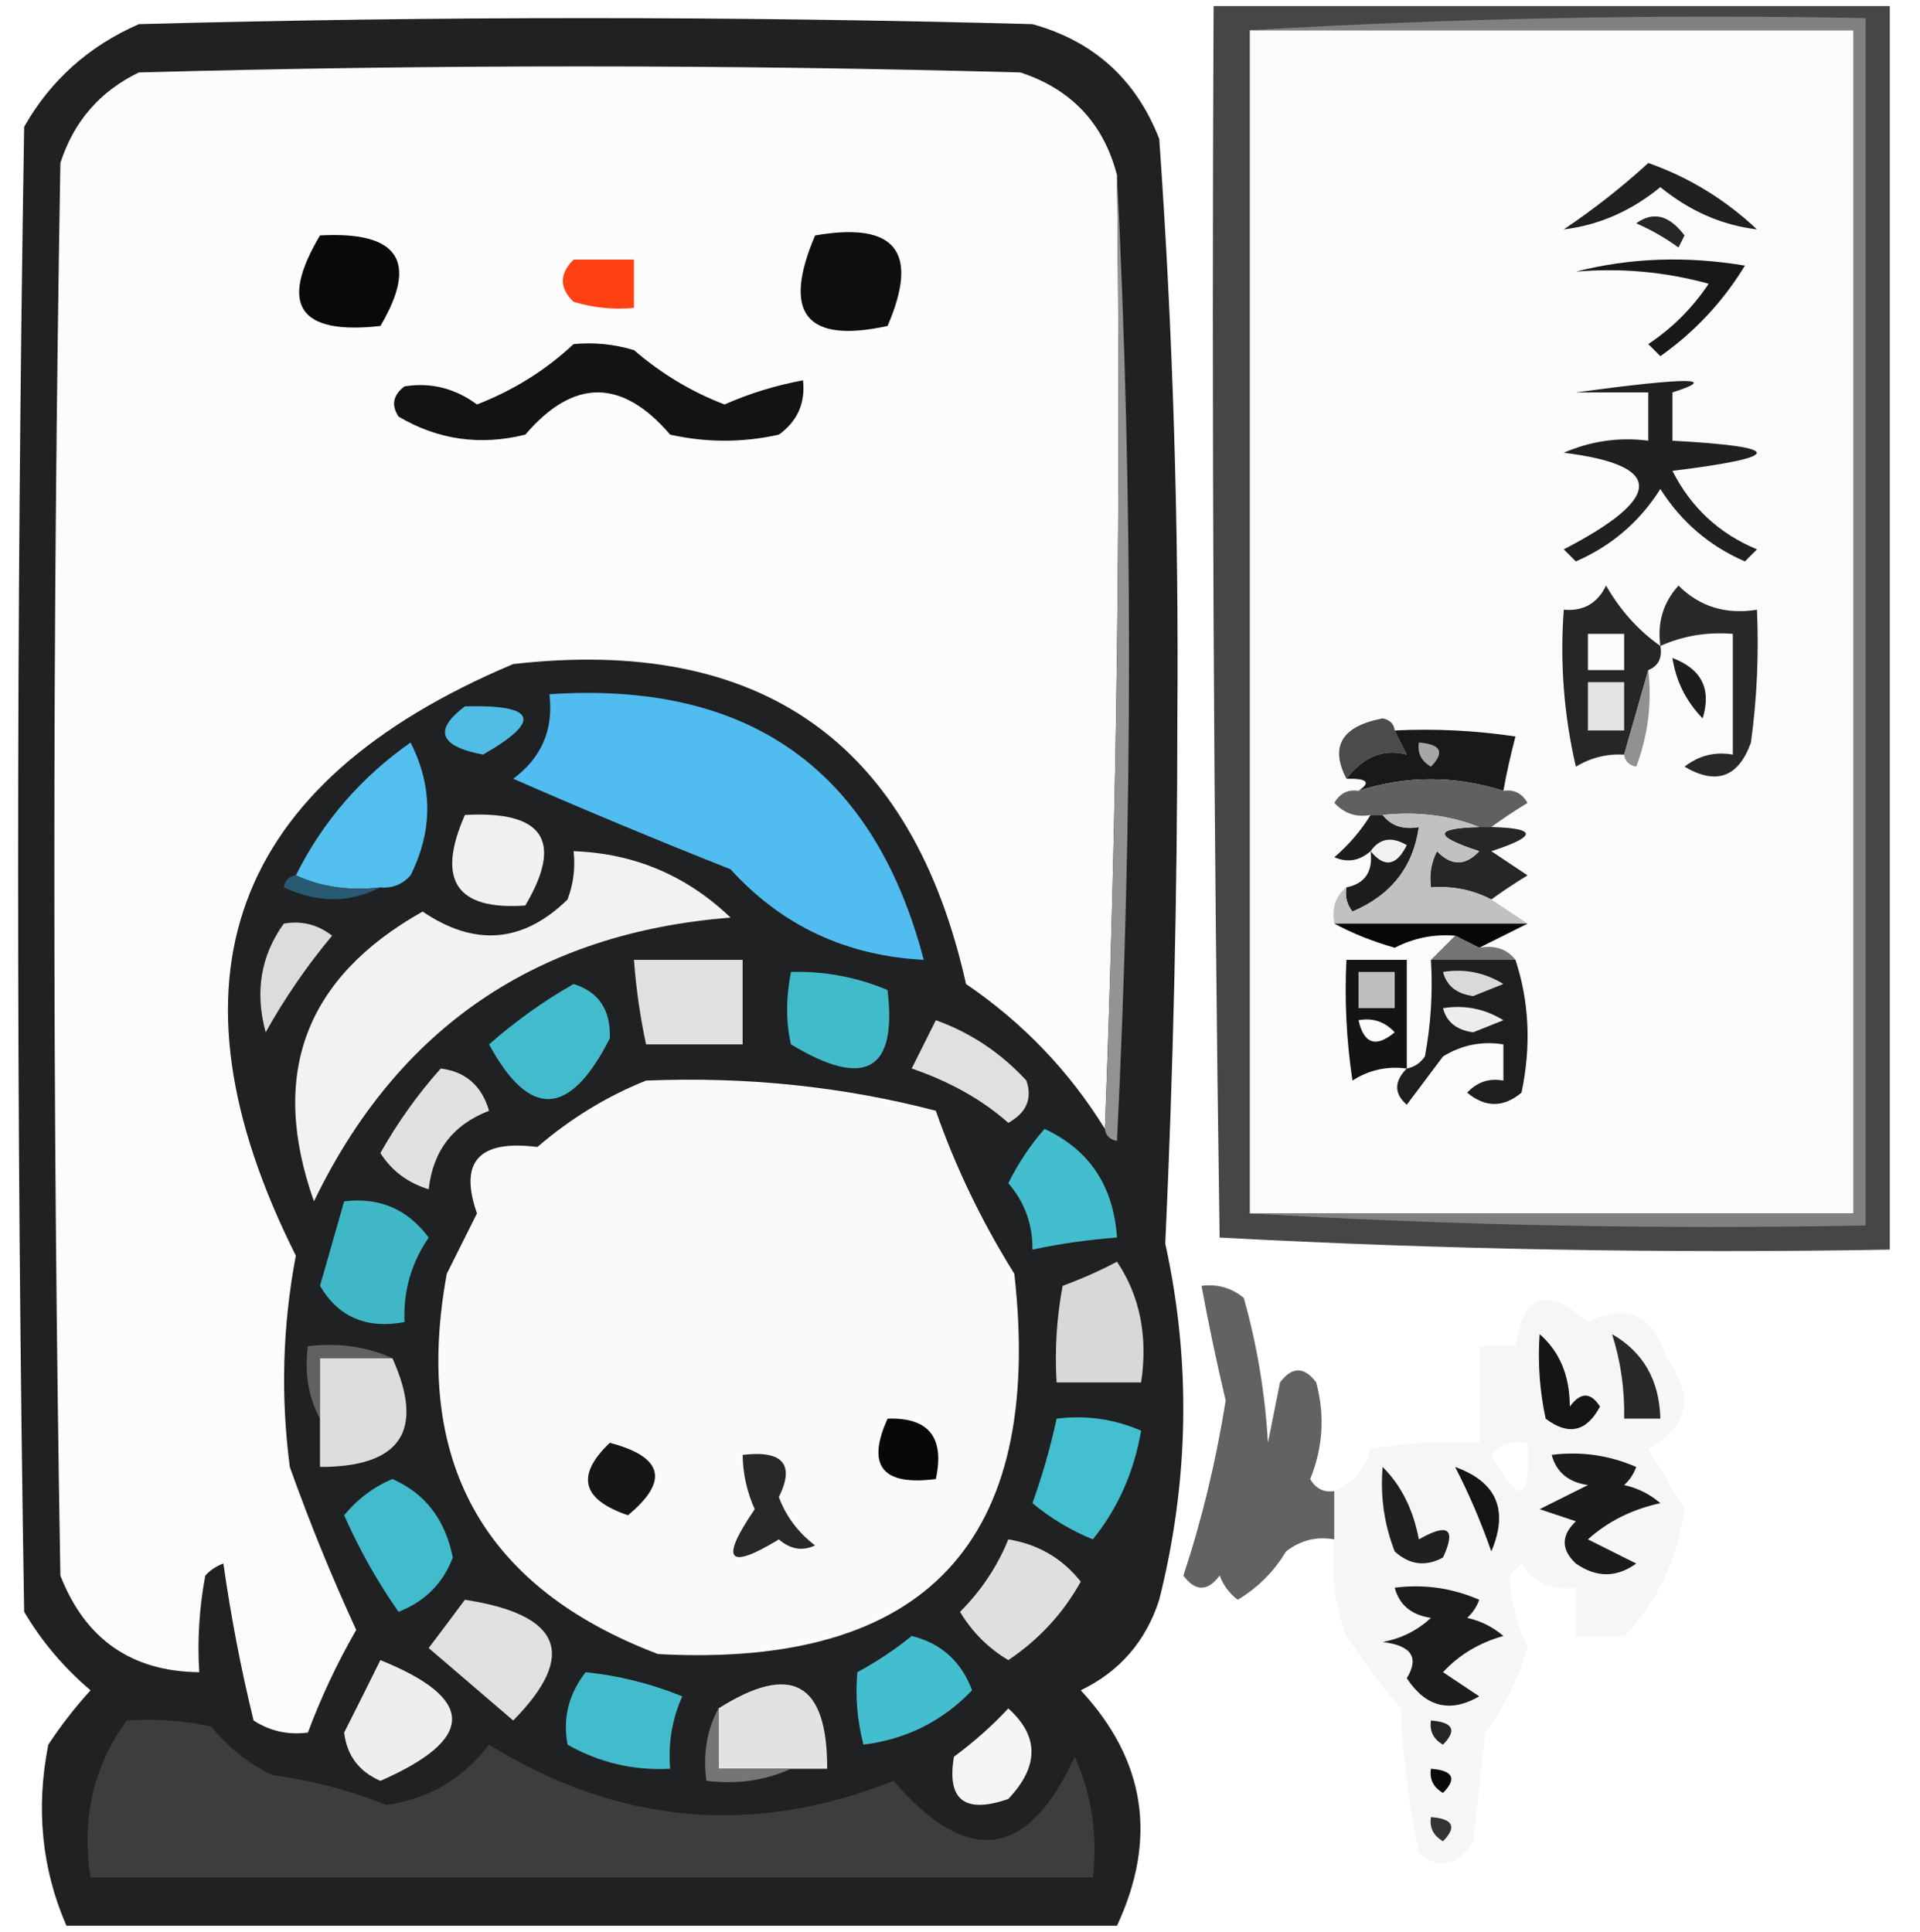 <?xml version="1.0" encoding="UTF-8"?>
<!DOCTYPE svg PUBLIC "-//W3C//DTD SVG 1.1//EN" "http://www.w3.org/Graphics/SVG/1.1/DTD/svg11.dtd">
<svg xmlns="http://www.w3.org/2000/svg" version="1.1" width="159px" height="160px" style="shape-rendering:geometricPrecision; text-rendering:geometricPrecision; image-rendering:optimizeQuality; fill-rule:evenodd; clip-rule:evenodd" xmlns:xlink="http://www.w3.org/1999/xlink">
<g><path style="opacity:0.728" fill="#020202" d="M 100.5,0.5 C 119.167,0.5 137.833,0.5 156.5,0.5C 156.5,34.833 156.5,69.167 156.5,103.5C 137.924,103.826 119.424,103.493 101,102.5C 100.5,68.502 100.333,34.502 100.5,0.5 Z"/></g>
<g><path style="opacity:0.924" fill="#0f1011" d="M 92.5,159.5 C 63.5,159.5 34.5,159.5 5.5,159.5C 3.455,154.785 2.955,149.785 4,144.5C 5.046,142.91 6.213,141.41 7.5,140C 5.291,138.127 3.458,135.96 2,133.5C 1.333,92.5 1.333,51.5 2,10.5C 4.188,6.649 7.355,3.815 11.5,2C 36.167,1.333 60.833,1.333 85.5,2C 90.573,3.406 94.073,6.572 96,11.5C 97.128,27.457 97.628,43.457 97.5,59.5C 97.496,74.073 97.163,88.573 96.5,103C 98.646,112.783 98.479,122.617 96,132.5C 94.895,135.937 92.728,138.437 89.5,140C 94.863,145.777 95.863,152.277 92.5,159.5 Z"/></g>
<g><path style="opacity:1" fill="#fbfbfb" d="M 103.5,2.5 C 120.167,2.5 136.833,2.5 153.5,2.5C 153.5,35.167 153.5,67.833 153.5,100.5C 136.833,100.5 120.167,100.5 103.5,100.5C 103.5,67.833 103.5,35.167 103.5,2.5 Z"/></g>
<g><path style="opacity:1" fill="#808080" d="M 103.5,2.5 C 120.325,1.503 137.325,1.17 154.5,1.5C 154.5,34.833 154.5,68.167 154.5,101.5C 137.325,101.83 120.325,101.497 103.5,100.5C 120.167,100.5 136.833,100.5 153.5,100.5C 153.5,67.833 153.5,35.167 153.5,2.5C 136.833,2.5 120.167,2.5 103.5,2.5 Z"/></g>
<g><path style="opacity:1" fill="#fcfcfc" d="M 92.5,14.5 C 92.831,41.005 92.498,67.339 91.5,93.5C 88.544,88.71 84.711,84.71 80,81.5C 75.528,61.501 63.029,52.667 42.5,55C 19.068,64.873 13.068,81.206 24.5,104C 23.399,109.794 23.232,115.627 24,121.5C 25.65,126.128 27.484,130.628 29.5,135C 27.923,137.736 26.59,140.57 25.5,143.5C 23.856,143.714 22.356,143.38 21,142.5C 19.958,138.241 19.125,133.907 18.5,129.5C 17.914,129.709 17.414,130.043 17,130.5C 16.503,133.146 16.336,135.813 16.5,138.5C 10.897,138.444 7.064,135.777 5,130.5C 4.333,91.5 4.333,52.5 5,13.5C 6.105,10.063 8.272,7.563 11.5,6C 35.833,5.333 60.167,5.333 84.5,6C 88.721,7.387 91.388,10.221 92.5,14.5 Z"/></g>
<g><path style="opacity:1" fill="#939393" d="M 92.5,14.5 C 93.829,41.003 93.829,67.67 92.5,94.5C 91.893,94.376 91.56,94.043 91.5,93.5C 92.498,67.339 92.831,41.005 92.5,14.5 Z"/></g>
<g><path style="opacity:1" fill="#202020" d="M 136.5,13.5 C 139.861,14.684 142.861,16.517 145.5,19C 142.596,18.651 139.93,17.485 137.5,15.5C 135.07,17.485 132.404,18.651 129.5,19C 132.02,17.303 134.353,15.47 136.5,13.5 Z"/></g>
<g><path style="opacity:1" fill="#262626" d="M 135.5,18.5 C 136.892,17.478 138.225,17.811 139.5,19.5C 139.333,19.833 139.167,20.167 139,20.5C 137.887,19.695 136.721,19.028 135.5,18.5 Z"/></g>
<g><path style="opacity:1" fill="#0a0909" d="M 26.5,19.5 C 33.004,19.138 34.671,21.638 31.5,27C 24.745,27.756 23.078,25.256 26.5,19.5 Z"/></g>
<g><path style="opacity:1" fill="#0f0e0e" d="M 67.5,19.5 C 74.158,18.345 76.158,20.845 73.5,27C 66.75,28.469 64.75,25.969 67.5,19.5 Z"/></g>
<g><path style="opacity:1" fill="#181818" d="M 130.5,22.5 C 134.981,21.352 139.648,21.185 144.5,22C 142.689,24.978 140.356,27.478 137.5,29.5C 137.167,29.167 136.833,28.833 136.5,28.5C 138.5,27.167 140.167,25.5 141.5,23.5C 137.893,22.511 134.226,22.177 130.5,22.5 Z"/></g>
<g><path style="opacity:1" fill="#ff4113" d="M 47.5,21.5 C 49.167,21.5 50.833,21.5 52.5,21.5C 52.5,22.833 52.5,24.167 52.5,25.5C 50.801,25.66 49.134,25.494 47.5,25C 46.316,23.855 46.316,22.688 47.5,21.5 Z"/></g>
<g><path style="opacity:1" fill="#131313" d="M 47.5,28.5 C 49.199,28.34 50.866,28.506 52.5,29C 54.777,30.959 57.277,32.459 60,33.5C 62.087,32.582 64.253,31.915 66.5,31.5C 66.704,33.39 66.037,34.89 64.5,36C 61.5,36.667 58.5,36.667 55.5,36C 51.5,31.333 47.5,31.333 43.5,36C 39.756,36.928 36.256,36.428 33,34.5C 32.383,33.551 32.549,32.718 33.5,32C 35.677,31.655 37.677,32.155 39.5,33.5C 42.529,32.324 45.196,30.657 47.5,28.5 Z"/></g>
<g><path style="opacity:1" fill="#202020" d="M 130.5,32.5 C 139.778,31.244 142.445,31.244 138.5,32.5C 138.5,33.833 138.5,35.167 138.5,36.5C 147.811,37.012 147.811,37.845 138.5,39C 140.029,42.029 142.362,44.196 145.5,45.5C 145.167,45.833 144.833,46.167 144.5,46.5C 141.553,45.219 139.219,43.219 137.5,40.5C 135.781,43.219 133.447,45.219 130.5,46.5C 130.167,46.167 129.833,45.833 129.5,45.5C 137.809,41.194 137.809,38.528 129.5,37.5C 131.743,36.526 134.076,36.192 136.5,36.5C 136.5,35.167 136.5,33.833 136.5,32.5C 134.5,32.5 132.5,32.5 130.5,32.5 Z"/></g>
<g><path style="opacity:1" fill="#262626" d="M 137.5,53.5 C 137.672,54.492 137.338,55.158 136.5,55.5C 135.833,57.833 135.167,60.167 134.5,62.5C 133.07,62.421 131.736,62.754 130.5,63.5C 129.508,59.217 129.174,54.884 129.5,50.5C 131.124,50.64 132.29,49.973 133,48.5C 134.199,50.576 135.699,52.242 137.5,53.5 Z"/></g>
<g><path style="opacity:1" fill="#fcfcfc" d="M 131.5,52.5 C 132.5,52.5 133.5,52.5 134.5,52.5C 134.5,53.5 134.5,54.5 134.5,55.5C 133.5,55.5 132.5,55.5 131.5,55.5C 131.5,54.5 131.5,53.5 131.5,52.5 Z"/></g>
<g><path style="opacity:1" fill="#292929" d="M 137.5,53.5 C 137.231,51.571 137.731,49.905 139,48.5C 140.754,50.25 142.921,50.917 145.5,50.5C 145.665,54.182 145.499,57.848 145,61.5C 143.963,64.384 142.129,65.05 139.5,63.5C 140.689,62.571 142.022,62.238 143.5,62.5C 143.5,59.167 143.5,55.833 143.5,52.5C 141.379,52.325 139.379,52.659 137.5,53.5 Z"/></g>
<g><path style="opacity:1" fill="#1d1d1d" d="M 138.5,54.5 C 140.914,55.406 141.747,57.072 141,59.5C 139.628,58.09 138.795,56.423 138.5,54.5 Z"/></g>
<g><path style="opacity:1" fill="#e3e3e3" d="M 131.5,56.5 C 132.5,56.5 133.5,56.5 134.5,56.5C 134.5,57.833 134.5,59.167 134.5,60.5C 133.5,60.5 132.5,60.5 131.5,60.5C 131.5,59.167 131.5,57.833 131.5,56.5 Z"/></g>
<g><path style="opacity:1" fill="#919191" d="M 136.5,55.5 C 136.813,58.247 136.48,60.913 135.5,63.5C 134.893,63.376 134.56,63.043 134.5,62.5C 135.167,60.167 135.833,57.833 136.5,55.5 Z"/></g>
<g><path style="opacity:1" fill="#51bde4" d="M 38.5,58.5 C 44.418,58.352 44.918,59.685 40,62.5C 36.385,61.81 35.885,60.477 38.5,58.5 Z"/></g>
<g><path style="opacity:1" fill="#51bcef" d="M 45.5,57.5 C 62.03,56.393 72.364,63.726 76.5,79.5C 70.072,79.169 64.739,76.669 60.5,72C 54.404,69.584 48.404,67.084 42.5,64.5C 44.854,62.754 45.854,60.421 45.5,57.5 Z"/></g>
<g><path style="opacity:1" fill="#4b4b4b" d="M 115.5,60.5 C 115.804,61.15 116.137,61.816 116.5,62.5C 114.581,61.989 112.915,62.656 111.5,64.5C 110.113,61.815 111.113,60.148 114.5,59.5C 115.107,59.624 115.44,59.957 115.5,60.5 Z"/></g>
<g><path style="opacity:1" fill="#191919" d="M 115.5,60.5 C 118.85,60.335 122.183,60.502 125.5,61C 125.088,62.564 124.755,64.064 124.5,65.5C 120.472,64.221 116.472,64.221 112.5,65.5C 113.557,64.794 113.224,64.461 111.5,64.5C 112.915,62.656 114.581,61.989 116.5,62.5C 116.137,61.816 115.804,61.15 115.5,60.5 Z"/></g>
<g><path style="opacity:1" fill="#a7a7a7" d="M 117.5,61.5 C 119.337,61.639 119.67,62.306 118.5,63.5C 117.702,63.043 117.369,62.376 117.5,61.5 Z"/></g>
<g><path style="opacity:1" fill="#606060" d="M 124.5,65.5 C 125.376,65.369 126.043,65.703 126.5,66.5C 125.398,67.176 124.398,67.842 123.5,68.5C 123.167,68.5 122.833,68.5 122.5,68.5C 120.052,67.527 117.385,67.194 114.5,67.5C 114.167,67.5 113.833,67.5 113.5,67.5C 112.325,67.719 111.325,67.386 110.5,66.5C 110.957,65.703 111.624,65.369 112.5,65.5C 116.472,64.221 120.472,64.221 124.5,65.5 Z"/></g>
<g><path style="opacity:1" fill="#52bfef" d="M 31.5,73.5 C 28.941,73.802 26.607,73.468 24.5,72.5C 26.733,68.037 29.9,64.371 34,61.5C 35.845,65.143 35.845,68.809 34,72.5C 33.329,73.252 32.496,73.586 31.5,73.5 Z"/></g>
<g><path style="opacity:1" fill="#f0f0f0" d="M 38.5,67.5 C 45.004,67.138 46.671,69.638 43.5,75C 37.785,75.401 36.119,72.901 38.5,67.5 Z"/></g>
<g><path style="opacity:1" fill="#1d1d1d" d="M 113.5,67.5 C 113.833,67.5 114.167,67.5 114.5,67.5C 115.209,68.404 116.209,68.737 117.5,68.5C 117.028,71.815 115.195,74.149 112,75.5C 111.536,74.906 111.369,74.239 111.5,73.5C 113.048,73.179 113.715,72.179 113.5,70.5C 112.577,71.303 111.577,71.47 110.5,71C 111.71,69.961 112.71,68.794 113.5,67.5 Z"/></g>
<g><path style="opacity:1" fill="#262626" d="M 122.5,68.5 C 122.833,68.5 123.167,68.5 123.5,68.5C 127.311,68.596 127.311,69.262 123.5,70.5C 124.5,71.167 125.5,71.833 126.5,72.5C 125.398,73.176 124.398,73.842 123.5,74.5C 121.958,73.699 120.292,73.366 118.5,73.5C 118.351,72.448 118.517,71.448 119,70.5C 120.183,71.731 121.349,71.731 122.5,70.5C 118.689,69.262 118.689,68.596 122.5,68.5 Z"/></g>
<g><path style="opacity:1" fill="#f1f1f1" d="M 113.5,70.5 C 114.251,69.427 115.251,69.26 116.5,70C 115.648,71.728 114.648,71.895 113.5,70.5 Z"/></g>
<g><path style="opacity:1" fill="#f2f2f2" d="M 47.5,70.5 C 52.52,70.676 56.854,72.509 60.5,76C 44.455,77.265 32.955,85.099 26,99.5C 22.267,88.968 25.267,80.968 35,75.5C 39.319,78.432 43.319,78.099 47,74.5C 47.49,73.207 47.657,71.873 47.5,70.5 Z"/></g>
<g><path style="opacity:1" fill="#c1c1c1" d="M 114.5,67.5 C 117.385,67.194 120.052,67.527 122.5,68.5C 118.689,68.596 118.689,69.262 122.5,70.5C 121.349,71.731 120.183,71.731 119,70.5C 118.517,71.448 118.351,72.448 118.5,73.5C 120.292,73.366 121.958,73.699 123.5,74.5C 124.5,75.167 125.5,75.833 126.5,76.5C 121.167,76.5 115.833,76.5 110.5,76.5C 110.263,75.209 110.596,74.209 111.5,73.5C 111.369,74.239 111.536,74.906 112,75.5C 115.195,74.149 117.028,71.815 117.5,68.5C 116.209,68.737 115.209,68.404 114.5,67.5 Z"/></g>
<g><path style="opacity:1" fill="#285a72" d="M 24.5,72.5 C 26.607,73.468 28.941,73.802 31.5,73.5C 28.976,74.8 26.309,74.8 23.5,73.5C 23.624,72.893 23.957,72.56 24.5,72.5 Z"/></g>
<g><path style="opacity:1" fill="#070707" d="M 126.5,76.5 C 125.167,77.167 123.833,77.833 122.5,78.5C 121.833,78.167 121.167,77.833 120.5,77.5C 118.738,77.357 117.071,77.691 115.5,78.5C 113.664,77.972 111.997,77.306 110.5,76.5C 115.833,76.5 121.167,76.5 126.5,76.5 Z"/></g>
<g><path style="opacity:1" fill="#dbdcdc" d="M 23.5,76.5 C 24.978,76.238 26.311,76.571 27.5,77.5C 25.42,79.993 23.586,82.659 22,85.5C 21.093,82.156 21.593,79.156 23.5,76.5 Z"/></g>
<g><path style="opacity:1" fill="#757575" d="M 120.5,77.5 C 121.167,77.833 121.833,78.167 122.5,78.5C 123.791,78.263 124.791,78.596 125.5,79.5C 123.167,79.5 120.833,79.5 118.5,79.5C 119.167,78.833 119.833,78.167 120.5,77.5 Z"/></g>
<g><path style="opacity:0.997" fill="#141414" d="M 116.5,88.5 C 114.856,88.287 113.356,88.62 112,89.5C 111.502,86.183 111.335,82.85 111.5,79.5C 113.167,79.5 114.833,79.5 116.5,79.5C 116.5,82.5 116.5,85.5 116.5,88.5 Z"/></g>
<g><path style="opacity:1" fill="#1e1e1e" d="M 118.5,79.5 C 120.833,79.5 123.167,79.5 125.5,79.5C 126.643,82.976 126.81,86.642 126,90.5C 124.506,91.747 123.006,91.747 121.5,90.5C 122.325,89.614 123.325,89.281 124.5,89.5C 124.5,88.5 124.5,87.5 124.5,86.5C 122.712,86.215 121.045,86.548 119.5,87.5C 118.5,88.833 117.5,90.167 116.5,91.5C 115.438,90.575 115.438,89.575 116.5,88.5C 117.117,88.389 117.617,88.056 118,87.5C 118.497,84.854 118.664,82.187 118.5,79.5 Z"/></g>
<g><path style="opacity:1" fill="#e0e0e0" d="M 52.5,79.5 C 55.5,79.5 58.5,79.5 61.5,79.5C 61.5,81.833 61.5,84.167 61.5,86.5C 58.833,86.5 56.167,86.5 53.5,86.5C 53.007,84.194 52.674,81.861 52.5,79.5 Z"/></g>
<g><path style="opacity:0.997" fill="#bebebe" d="M 112.5,80.5 C 113.5,80.5 114.5,80.5 115.5,80.5C 115.5,81.5 115.5,82.5 115.5,83.5C 114.5,83.5 113.5,83.5 112.5,83.5C 112.5,82.5 112.5,81.5 112.5,80.5 Z"/></g>
<g><path style="opacity:1" fill="#d9d9d9" d="M 119.5,80.5 C 121.288,80.215 122.955,80.548 124.5,81.5C 123.667,81.833 122.833,82.167 122,82.5C 120.624,82.316 119.791,81.649 119.5,80.5 Z"/></g>
<g><path style="opacity:1" fill="#42bccd" d="M 47.5,81.5 C 49.586,82.148 50.586,83.648 50.5,86C 47.19,92.537 43.857,92.704 40.5,86.5C 42.687,84.578 45.02,82.912 47.5,81.5 Z"/></g>
<g><path style="opacity:1" fill="#41baca" d="M 65.5,80.5 C 68.271,80.421 70.937,80.921 73.5,82C 74.304,88.711 71.638,90.211 65.5,86.5C 65.08,84.674 65.08,82.674 65.5,80.5 Z"/></g>
<g><path style="opacity:1" fill="#fcfcfc" d="M 112.5,84.5 C 113.675,84.281 114.675,84.614 115.5,85.5C 113.948,86.798 112.948,86.465 112.5,84.5 Z"/></g>
<g><path style="opacity:1" fill="#ededed" d="M 119.5,83.5 C 121.288,83.215 122.955,83.548 124.5,84.5C 123.667,84.833 122.833,85.167 122,85.5C 120.624,85.316 119.791,84.649 119.5,83.5 Z"/></g>
<g><path style="opacity:1" fill="#e0e0e0" d="M 77.5,84.5 C 80.372,85.526 82.872,87.192 85,89.5C 85.507,90.996 85.007,92.163 83.5,93C 81.332,91.083 78.665,89.583 75.5,88.5C 76.18,87.14 76.847,85.807 77.5,84.5 Z"/></g>
<g><path style="opacity:1" fill="#fafafa" d="M 53.5,89.5 C 61.826,89.159 69.826,89.993 77.5,92C 79.128,96.667 81.295,101.167 84,105.5C 86.483,127.681 76.65,138.181 54.5,137C 39.991,131.494 34.158,120.994 37,105.5C 37.833,103.833 38.667,102.167 39.5,100.5C 37.997,96.215 39.663,94.381 44.5,95C 47.263,92.626 50.263,90.793 53.5,89.5 Z"/></g>
<g><path style="opacity:1" fill="#e1e1e1" d="M 36.5,88.5 C 38.564,88.762 39.897,89.929 40.5,92C 37.523,93.145 35.856,95.312 35.5,98.5C 33.77,97.974 32.436,96.974 31.5,95.5C 32.931,92.961 34.597,90.628 36.5,88.5 Z"/></g>
<g><path style="opacity:1" fill="#43becf" d="M 86.5,93.5 C 90.209,95.223 92.209,98.223 92.5,102.5C 90.139,102.674 87.806,103.007 85.5,103.5C 85.523,101.4 84.856,99.567 83.5,98C 84.315,96.357 85.315,94.857 86.5,93.5 Z"/></g>
<g><path style="opacity:1" fill="#40b7c7" d="M 28.5,99.5 C 31.421,99.146 33.754,100.146 35.5,102.5C 34.054,104.618 33.387,106.951 33.5,109.5C 30.36,110.092 28.026,109.092 26.5,106.5C 27.173,104.149 27.84,101.816 28.5,99.5 Z"/></g>
<g><path style="opacity:1" fill="#d8d8d8" d="M 92.5,104.5 C 94.402,107.337 95.069,110.671 94.5,114.5C 92.167,114.5 89.833,114.5 87.5,114.5C 87.336,111.813 87.503,109.146 88,106.5C 89.623,105.901 91.123,105.234 92.5,104.5 Z"/></g>
<g><path style="opacity:0.615" fill="#000000" d="M 110.5,123.5 C 110.5,124.833 110.5,126.167 110.5,127.5C 109.022,127.238 107.689,127.571 106.5,128.5C 105.5,130.167 104.167,131.5 102.5,132.5C 101.808,131.975 101.308,131.308 101,130.5C 100,131.833 99,131.833 98,130.5C 99.53,125.876 100.696,121.043 101.5,116C 100.75,112.837 100.084,109.67 99.5,106.5C 100.822,106.33 101.989,106.663 103,107.5C 104.102,111.416 104.769,115.416 105,119.5C 105.333,117.833 105.667,116.167 106,114.5C 107,113.167 108,113.167 109,114.5C 109.728,117.23 109.562,119.897 108.5,122.5C 108.957,123.298 109.624,123.631 110.5,123.5 Z"/></g>
<g><path style="opacity:0.586" fill="#f0f0f0" d="M 110.5,127.5 C 110.5,126.167 110.5,124.833 110.5,123.5C 112.026,122.895 113.026,121.729 113.5,120C 116.482,119.502 119.482,119.335 122.5,119.5C 122.5,116.833 122.5,114.167 122.5,111.5C 123.5,111.5 124.5,111.5 125.5,111.5C 126.128,107.172 128.128,106.505 131.5,109.5C 134.802,107.9 136.969,108.9 138,112.5C 140.358,115.605 139.858,118.105 136.5,120C 137.516,121.677 138.516,123.343 139.5,125C 138.895,129.212 137.228,132.712 134.5,135.5C 133.167,135.5 131.833,135.5 130.5,135.5C 130.5,134.167 130.5,132.833 130.5,131.5C 128.549,131.773 127.049,131.107 126,129.5C 125.667,129.833 125.333,130.167 125,130.5C 125.111,132.483 125.611,134.483 126.5,136.5C 125.737,139.057 124.57,141.39 123,143.5C 122.667,146.5 122.333,149.5 122,152.5C 120.806,154.525 119.306,154.859 117.5,153.5C 116.673,149.541 116.173,145.541 116,141.5C 114.417,139.607 112.917,137.607 111.5,135.5C 110.52,132.914 110.187,130.247 110.5,127.5 Z M 123.5,120.5 C 124.209,119.596 125.209,119.263 126.5,119.5C 126.81,124.452 125.81,124.786 123.5,120.5 Z"/></g>
<g><path style="opacity:1" fill="#151515" d="M 127.5,110.5 C 129.164,111.949 129.998,113.949 130,116.5C 130.893,115.289 131.726,115.289 132.5,116.5C 131.38,118.596 129.88,118.93 128,117.5C 127.503,115.19 127.337,112.857 127.5,110.5 Z"/></g>
<g><path style="opacity:0.998" fill="#292929" d="M 133.5,110.5 C 136.083,111.985 137.416,114.318 137.5,117.5C 136.5,117.5 135.5,117.5 134.5,117.5C 134.552,115.097 134.219,112.764 133.5,110.5 Z"/></g>
<g><path style="opacity:1" fill="#626161" d="M 32.5,112.5 C 30.5,112.5 28.5,112.5 26.5,112.5C 26.5,114.167 26.5,115.833 26.5,117.5C 25.539,115.735 25.205,113.735 25.5,111.5C 28.059,111.198 30.393,111.532 32.5,112.5 Z"/></g>
<g><path style="opacity:1" fill="#dddddd" d="M 32.5,112.5 C 35.193,118.5 33.193,121.5 26.5,121.5C 26.5,120.167 26.5,118.833 26.5,117.5C 26.5,115.833 26.5,114.167 26.5,112.5C 28.5,112.5 30.5,112.5 32.5,112.5 Z"/></g>
<g><path style="opacity:0.999" fill="#090808" d="M 73.5,117.5 C 76.91,117.384 78.244,119.05 77.5,122.5C 73.065,123.078 71.732,121.411 73.5,117.5 Z"/></g>
<g><path style="opacity:1" fill="#161616" d="M 50.5,119.5 C 54.929,120.666 55.429,122.666 52,125.5C 48.169,124.198 47.669,122.198 50.5,119.5 Z"/></g>
<g><path style="opacity:1" fill="#282828" d="M 61.5,120.5 C 64.838,120.109 65.838,121.276 64.5,124C 65.101,125.605 66.101,126.938 67.5,128C 66.451,128.492 65.451,128.326 64.5,127.5C 60.257,130.087 59.591,129.254 62.5,125C 61.852,123.56 61.519,122.06 61.5,120.5 Z"/></g>
<g><path style="opacity:1" fill="#43bfd0" d="M 87.5,117.5 C 89.924,117.192 92.257,117.526 94.5,118.5C 93.909,121.925 92.576,124.925 90.5,127.5C 88.668,126.752 87.001,125.752 85.5,124.5C 86.325,122.199 86.992,119.865 87.5,117.5 Z"/></g>
<g><path style="opacity:0.996" fill="#202020" d="M 114.5,121.5 C 116.036,123.025 117.036,125.025 117.5,127.5C 119.936,126.109 120.602,126.609 119.5,129C 118.056,129.781 116.723,129.614 115.5,128.5C 114.626,126.253 114.292,123.92 114.5,121.5 Z"/></g>
<g><path style="opacity:1" fill="#151515" d="M 120.5,121.5 C 123.95,122.737 124.95,125.07 123.5,128.5C 122.645,126.045 121.645,123.712 120.5,121.5 Z"/></g>
<g><path style="opacity:0.998" fill="#1b1b1b" d="M 128.5,120.5 C 130.924,120.192 133.257,120.526 135.5,121.5C 135.291,122.086 134.957,122.586 134.5,123C 135.624,123.249 136.624,123.749 137.5,124.5C 135.149,125.012 133.149,126.012 131.5,127.5C 132.833,128.167 134.167,128.833 135.5,129.5C 133.865,130.681 132.198,130.681 130.5,129.5C 129.269,128.349 129.269,127.183 130.5,126C 129.5,125.667 128.5,125.333 127.5,125C 128.833,124.333 130.167,123.667 131.5,123C 129.881,122.764 128.881,121.931 128.5,120.5 Z"/></g>
<g><path style="opacity:1" fill="#42bbcc" d="M 32.5,122.5 C 35.206,123.69 36.872,125.856 37.5,129C 36.68,131.154 35.18,132.654 33,133.5C 31.247,130.995 29.747,128.329 28.5,125.5C 29.624,124.141 30.958,123.141 32.5,122.5 Z"/></g>
<g><path style="opacity:1" fill="#dfdfdf" d="M 83.5,127.5 C 85.966,127.899 87.966,129.065 89.5,131C 88.037,133.631 86.037,135.798 83.5,137.5C 81.833,136.5 80.5,135.167 79.5,133.5C 81.252,131.754 82.585,129.754 83.5,127.5 Z"/></g>
<g><path style="opacity:1" fill="#e0e0e0" d="M 38.5,132.5 C 46.511,133.736 47.844,137.069 42.5,142.5C 40.167,140.5 37.833,138.5 35.5,136.5C 36.524,135.148 37.524,133.815 38.5,132.5 Z"/></g>
<g><path style="opacity:1" fill="#1c1c1c" d="M 115.5,131.5 C 117.924,131.192 120.257,131.526 122.5,132.5C 122.291,133.086 121.957,133.586 121.5,134C 122.624,134.249 123.624,134.749 124.5,135.5C 122.49,136.065 120.824,137.065 119.5,138.5C 120.5,139.167 121.5,139.833 122.5,140.5C 120.081,141.895 118.081,141.395 116.5,139C 117.552,137.284 116.886,136.284 114.5,136C 116.044,135.71 117.377,135.044 118.5,134C 116.881,133.764 115.881,132.931 115.5,131.5 Z"/></g>
<g><path style="opacity:1" fill="#43becf" d="M 75.5,135.5 C 77.934,136.099 79.601,137.599 80.5,140C 78.053,142.557 75.053,144.057 71.5,144.5C 70.986,142.488 70.82,140.488 71,138.5C 72.652,137.601 74.152,136.601 75.5,135.5 Z"/></g>
<g><path style="opacity:1" fill="#eeeeee" d="M 31.5,137.5 C 39.413,140.695 39.413,144.028 31.5,147.5C 29.728,146.73 28.728,145.397 28.5,143.5C 29.519,141.489 30.519,139.489 31.5,137.5 Z"/></g>
<g><path style="opacity:1" fill="#f5f5f5" d="M 83.5,141.5 C 86.059,143.793 86.059,146.293 83.5,149C 79.889,150.254 78.389,149.088 79,145.5C 80.667,144.267 82.167,142.933 83.5,141.5 Z"/></g>
<g><path style="opacity:1" fill="#e2e2e2" d="M 65.5,146.5 C 63.5,146.5 61.5,146.5 59.5,146.5C 59.5,144.833 59.5,143.167 59.5,141.5C 65.53,137.682 68.53,139.349 68.5,146.5C 67.5,146.5 66.5,146.5 65.5,146.5 Z"/></g>
<g><path style="opacity:1" fill="#3d3d3d" d="M 10.5,142.5 C 12.857,142.337 15.19,142.503 17.5,143C 18.878,144.713 20.545,146.047 22.5,147C 25.836,147.463 29.003,148.296 32,149.5C 35.496,149 38.33,147.334 40.5,144.5C 51.193,151.124 62.36,152.124 74,147.5C 80.127,154.644 85.127,153.978 89,145.5C 90.405,148.619 90.905,151.952 90.5,155.5C 62.833,155.5 35.167,155.5 7.5,155.5C 6.738,150.607 7.738,146.274 10.5,142.5 Z"/></g>
<g><path style="opacity:1" fill="#42bccd" d="M 48.5,138.5 C 51.254,138.784 53.92,139.451 56.5,140.5C 55.652,142.409 55.318,144.409 55.5,146.5C 52.455,146.658 49.621,145.991 47,144.5C 46.591,142.305 47.091,140.305 48.5,138.5 Z"/></g>
<g><path style="opacity:0.984" fill="#222222" d="M 118.5,142.5 C 120.337,142.639 120.67,143.306 119.5,144.5C 118.702,144.043 118.369,143.376 118.5,142.5 Z"/></g>
<g><path style="opacity:1" fill="#767575" d="M 59.5,141.5 C 59.5,143.167 59.5,144.833 59.5,146.5C 61.5,146.5 63.5,146.5 65.5,146.5C 63.393,147.468 61.059,147.802 58.5,147.5C 58.205,145.265 58.539,143.265 59.5,141.5 Z"/></g>
<g><path style="opacity:0.992" fill="#070807" d="M 118.5,146.5 C 120.337,146.639 120.67,147.306 119.5,148.5C 118.702,148.043 118.369,147.376 118.5,146.5 Z"/></g>
<g><path style="opacity:1" fill="#343434" d="M 118.5,150.5 C 120.337,150.639 120.67,151.306 119.5,152.5C 118.702,152.043 118.369,151.376 118.5,150.5 Z"/></g>
</svg>
